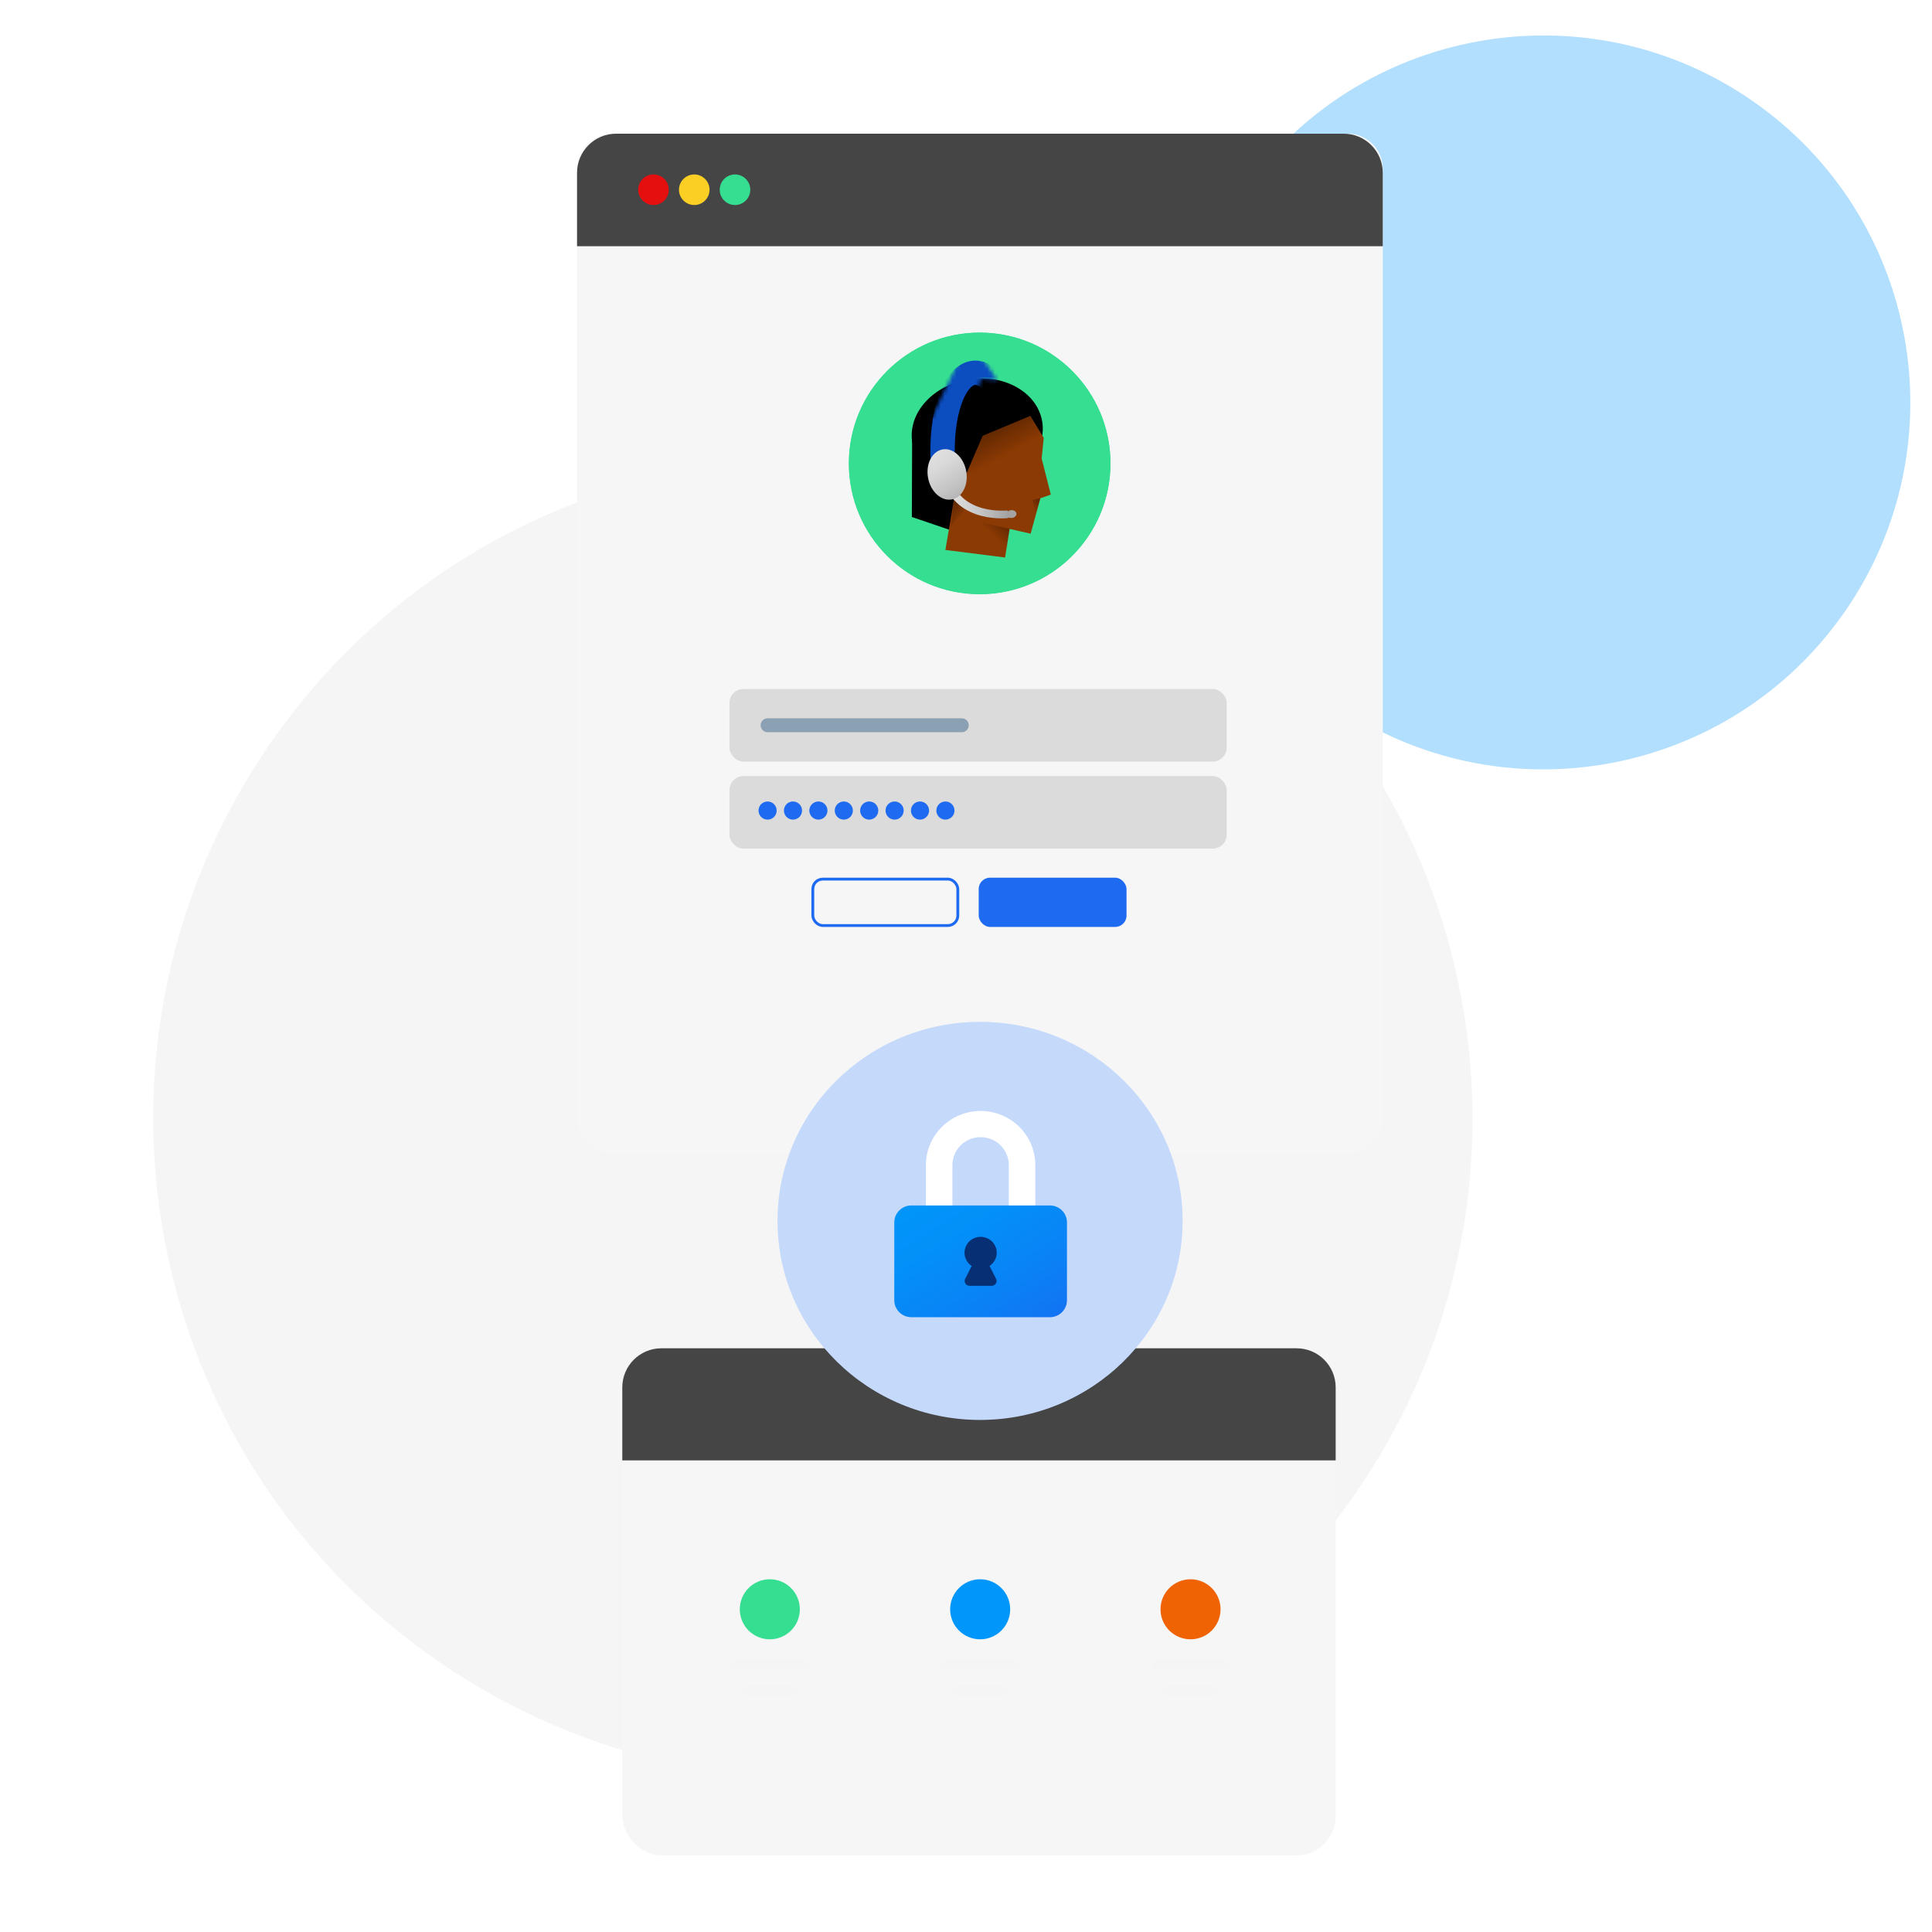 <svg width="500" height="500" viewBox="0 0 500 500" fill="none" xmlns="http://www.w3.org/2000/svg">
<g clip-path="url(#clip0_223_30434)">
<path d="M113.084 429.718C190.551 483.445 296.906 464.201 350.634 386.733C404.361 309.266 385.117 202.912 307.65 149.184C230.182 95.456 123.828 114.701 70.1 192.168C16.372 269.635 35.617 375.99 113.084 429.718Z" fill="#F5F5F5"/>
<path d="M345.306 182.176C388.4 212.064 447.564 201.359 477.453 158.264C507.341 115.17 496.635 56.006 453.541 26.117C410.447 -3.771 351.282 6.935 321.394 50.029C291.506 93.124 302.212 152.288 345.306 182.176Z" fill="#B2DFFD"/>
<g filter="url(#filter0_d_223_30434)">
<rect x="161.049" y="348.935" width="184.623" height="129.236" rx="10.12" fill="#F6F6F6"/>
</g>
<path d="M161.049 359.055C161.049 353.465 165.58 348.935 171.169 348.935H335.552C341.141 348.935 345.672 353.465 345.672 359.055V377.947H161.049V359.055Z" fill="#454545"/>
<path d="M287.492 404.797L287.492 441.485C287.492 444.662 290.068 447.237 293.245 447.237L322.993 447.237C326.17 447.237 328.746 444.662 328.746 441.485L328.746 404.797C328.746 401.62 326.17 399.045 322.993 399.045L293.245 399.045C290.068 399.045 287.492 401.62 287.492 404.797Z" fill="#F6F6F6"/>
<path d="M308.109 424.25C312.4 424.25 315.878 420.772 315.878 416.481C315.878 412.19 312.4 408.712 308.109 408.712C303.818 408.712 300.34 412.19 300.34 416.481C300.34 420.772 303.818 424.25 308.109 424.25Z" fill="#F06305"/>
<path d="M299.604 430.905H316.625" stroke="#F5F5F5" stroke-width="3.029" stroke-linecap="round" stroke-linejoin="round"/>
<path d="M302.531 437.571H313.681" stroke="#F5F5F5" stroke-width="3.029" stroke-linecap="round" stroke-linejoin="round"/>
<path d="M233.051 404.797L233.051 441.485C233.051 444.662 235.626 447.237 238.804 447.237L268.552 447.237C271.729 447.237 274.305 444.662 274.305 441.485L274.305 404.797C274.305 401.62 271.729 399.045 268.552 399.045L238.804 399.045C235.626 399.045 233.051 401.62 233.051 404.797Z" fill="#F6F6F6"/>
<path d="M253.668 424.25C257.958 424.25 261.437 420.772 261.437 416.481C261.437 412.19 257.958 408.712 253.668 408.712C249.377 408.712 245.898 412.19 245.898 416.481C245.898 420.772 249.377 424.25 253.668 424.25Z" fill="#0096FA"/>
<path d="M245.164 430.905H262.185" stroke="#F5F5F5" stroke-width="3.029" stroke-linecap="round" stroke-linejoin="round"/>
<path d="M248.09 437.571H259.24" stroke="#F5F5F5" stroke-width="3.029" stroke-linecap="round" stroke-linejoin="round"/>
<path d="M178.611 404.797L178.611 441.485C178.611 444.662 181.187 447.237 184.364 447.237L214.112 447.237C217.289 447.237 219.865 444.662 219.865 441.485L219.865 404.797C219.865 401.62 217.289 399.045 214.112 399.045L184.364 399.045C181.187 399.045 178.611 401.62 178.611 404.797Z" fill="#F6F6F6"/>
<path d="M199.228 424.251C203.519 424.251 206.997 420.773 206.997 416.482C206.997 412.191 203.519 408.713 199.228 408.713C194.937 408.713 191.459 412.191 191.459 416.482C191.459 420.773 194.937 424.251 199.228 424.251Z" fill="#35DE90"/>
<path d="M190.723 430.905H207.744" stroke="#F5F5F5" stroke-width="3.029" stroke-linecap="round" stroke-linejoin="round"/>
<path d="M193.65 437.571H204.8" stroke="#F5F5F5" stroke-width="3.029" stroke-linecap="round" stroke-linejoin="round"/>
<ellipse cx="253.4" cy="363.441" rx="3.956" ry="3.956" fill="#E60F0F"/>
<ellipse cx="253.4" cy="363.441" rx="3.956" ry="3.956" fill="#FBCF23"/>
<ellipse cx="253.4" cy="363.441" rx="3.956" ry="3.956" fill="#35DE90"/>
<g filter="url(#filter1_d_223_30434)">
<path d="M149.342 41.616C149.342 36.635 153.38 32.598 158.36 32.598H348.838C353.818 32.598 357.856 36.635 357.856 41.616V287.51C357.856 292.49 353.818 296.528 348.838 296.528H158.36C153.38 296.528 149.342 292.49 149.342 287.51V41.616Z" fill="#F6F6F6"/>
<path d="M149.342 42.718C149.342 37.129 153.873 32.598 159.462 32.598H347.736C353.325 32.598 357.856 37.129 357.856 42.718V61.715H149.342V42.718Z" fill="#454545"/>
<ellipse cx="169.12" cy="47.104" rx="3.956" ry="3.956" fill="#E60F0F"/>
<ellipse cx="179.673" cy="47.104" rx="3.956" ry="3.956" fill="#FBCF23"/>
<ellipse cx="190.22" cy="47.104" rx="3.956" ry="3.956" fill="#35DE90"/>
<rect x="210.359" y="225.513" width="37.521" height="12.008" rx="2.567" stroke="#1E6BF1" stroke-width="0.733"/>
<rect x="253.287" y="225.146" width="38.255" height="12.742" rx="2.933" fill="#1E6BF1"/>
<rect x="188.789" y="198.846" width="128.678" height="18.785" rx="3.604" fill="#DBDBDB"/>
<ellipse cx="198.651" cy="207.771" rx="2.348" ry="2.348" fill="#1E6BF1"/>
<ellipse cx="224.95" cy="207.77" rx="2.348" ry="2.348" fill="#1E6BF1"/>
<ellipse cx="211.799" cy="207.77" rx="2.348" ry="2.348" fill="#1E6BF1"/>
<ellipse cx="238.098" cy="207.77" rx="2.348" ry="2.348" fill="#1E6BF1"/>
<ellipse cx="205.223" cy="207.77" rx="2.348" ry="2.348" fill="#1E6BF1"/>
<circle cx="231.524" cy="207.77" r="2.348" fill="#1E6BF1"/>
<ellipse cx="218.377" cy="207.77" rx="2.348" ry="2.348" fill="#1E6BF1"/>
<circle cx="244.674" cy="207.77" r="2.348" fill="#1E6BF1"/>
<rect x="188.789" y="176.305" width="128.678" height="18.785" rx="3.604" fill="#DBDBDB"/>
<path d="M198.654 185.696H248.904" stroke="#8CA0B3" stroke-width="3.604" stroke-linecap="round"/>
</g>
<path d="M253.642 367.479C282.595 367.479 306.066 344.416 306.066 315.967C306.066 287.518 282.595 264.455 253.642 264.455C224.69 264.455 201.219 287.518 201.219 315.967C201.219 344.416 224.69 367.479 253.642 367.479Z" fill="#C5D9FB"/>
<path d="M267.936 316.687H261.079V301.51C261.079 297.533 257.806 294.296 253.781 294.296C249.757 294.296 246.484 297.531 246.484 301.51V316.687H239.627V301.51C239.627 293.795 245.977 287.519 253.781 287.519C261.586 287.519 267.936 293.795 267.936 301.51V316.687Z" fill="white"/>
<path d="M271.689 311.967H235.877C233.425 311.967 231.438 313.932 231.438 316.355V336.504C231.438 338.928 233.425 340.893 235.877 340.893H271.689C274.141 340.893 276.129 338.928 276.129 336.504V316.355C276.129 313.932 274.141 311.967 271.689 311.967Z" fill="url(#paint0_linear_223_30434)"/>
<path d="M256.097 327.633C257.214 326.895 257.951 325.636 257.951 324.207C257.951 321.931 256.085 320.088 253.784 320.088C251.483 320.088 249.617 321.932 249.617 324.207C249.617 325.635 250.353 326.893 251.471 327.633L249.785 330.952C249.361 331.787 249.975 332.771 250.92 332.771H256.649C257.594 332.771 258.209 331.787 257.784 330.952L256.098 327.633H256.097Z" fill="#072F73"/>
<path d="M253.535 153.791C234.833 153.791 219.671 138.629 219.671 119.927C219.671 101.225 234.833 86.064 253.535 86.064C272.237 86.064 287.398 101.225 287.398 119.927C287.398 138.629 272.237 153.791 253.535 153.791Z" fill="#35DE90"/>
<path d="M253.545 153.754C234.864 153.754 219.719 138.609 219.719 119.928C219.719 101.246 234.864 86.102 253.545 86.102C272.227 86.102 287.371 101.246 287.371 119.928C287.371 138.609 272.227 153.754 253.545 153.754Z" fill="#35DE90"/>
<path d="M236.061 112.522L235.986 133.795L253.312 139.696V115.68L236.061 112.522Z" fill="black"/>
<path d="M236.08 114.39C234.921 106.86 241.515 99.596 250.809 98.165C260.103 96.734 268.577 101.678 269.737 109.207C270.896 116.737 264.302 124.001 255.008 125.432C245.714 126.863 237.24 121.919 236.08 114.39Z" fill="black"/>
<path d="M266.654 107.637L270.112 113.312L269.585 118.687L271.953 128.008L269.247 128.947L266.729 138.118L261.279 136.877L260.114 144.281L244.667 142.327L247.11 128.045L244.892 125.001L247.335 118.799L250.192 122.37L254.326 112.786L266.654 107.637Z" fill="#8C3A03"/>
<path d="M260.34 142.889L253.011 134.959L261.279 136.876L260.34 142.889Z" fill="url(#paint1_linear_223_30434)"/>
<path d="M266.653 107.637L270.111 113.312L249.891 123.159L254.326 112.786L266.653 107.637Z" fill="url(#paint2_linear_223_30434)"/>
<path d="M249.52 132.217L246.024 136.351L247.114 128.045L249.52 132.217Z" fill="url(#paint3_linear_223_30434)"/>
<path d="M268.042 133.306L267.178 129.36L269.207 128.946L268.042 133.306Z" fill="url(#paint4_linear_223_30434)"/>
<path d="M260.442 133.174C260.385 132.617 260.925 132.105 261.648 132.031C262.37 131.958 263.002 132.35 263.059 132.907C263.116 133.465 262.576 133.977 261.853 134.05C261.131 134.124 260.499 133.732 260.442 133.174Z" fill="#A3A3A3"/>
<path d="M260.859 133.084C260.859 133.084 248.081 134.587 245.112 123.913" stroke="url(#paint5_linear_223_30434)" stroke-width="2" stroke-miterlimit="10"/>
<mask id="mask0_223_30434" style="mask-type:luminance" maskUnits="userSpaceOnUse" x="235" y="87" width="24" height="33">
<path d="M258.145 98.431L253.935 98.017L247.02 119.365L235.97 119.102L250.853 87.531L258.145 98.431Z" fill="white"/>
</mask>
<g mask="url(#mask0_223_30434)">
<path d="M257.615 99.783C255.962 97.603 254.12 96.363 252.203 96.476C246.904 96.814 243.258 107.263 244.047 119.853" stroke="#0C4EC0" stroke-width="6.303" stroke-miterlimit="10"/>
</g>
<path d="M240.191 123.725C240.867 127.296 243.649 129.777 246.355 129.25C249.061 128.724 250.715 125.417 250.038 121.846C249.361 118.276 246.58 115.795 243.874 116.321C241.168 116.848 239.514 120.155 240.191 123.725Z" fill="url(#paint6_linear_223_30434)"/>
</g>
<defs>
<filter id="filter0_d_223_30434" x="153.049" y="342.935" width="200.623" height="145.236" filterUnits="userSpaceOnUse" color-interpolation-filters="sRGB">
<feFlood flood-opacity="0" result="BackgroundImageFix"/>
<feColorMatrix in="SourceAlpha" type="matrix" values="0 0 0 0 0 0 0 0 0 0 0 0 0 0 0 0 0 0 127 0" result="hardAlpha"/>
<feOffset dy="2"/>
<feGaussianBlur stdDeviation="4"/>
<feColorMatrix type="matrix" values="0 0 0 0 0.027 0 0 0 0 0.278 0 0 0 0 0.651 0 0 0 0.15 0"/>
<feBlend mode="normal" in2="BackgroundImageFix" result="effect1_dropShadow_223_30434"/>
<feBlend mode="normal" in="SourceGraphic" in2="effect1_dropShadow_223_30434" result="shape"/>
</filter>
<filter id="filter1_d_223_30434" x="141.342" y="26.598" width="224.514" height="279.931" filterUnits="userSpaceOnUse" color-interpolation-filters="sRGB">
<feFlood flood-opacity="0" result="BackgroundImageFix"/>
<feColorMatrix in="SourceAlpha" type="matrix" values="0 0 0 0 0 0 0 0 0 0 0 0 0 0 0 0 0 0 127 0" result="hardAlpha"/>
<feOffset dy="2"/>
<feGaussianBlur stdDeviation="4"/>
<feColorMatrix type="matrix" values="0 0 0 0 0.027 0 0 0 0 0.278 0 0 0 0 0.651 0 0 0 0.15 0"/>
<feBlend mode="normal" in2="BackgroundImageFix" result="effect1_dropShadow_223_30434"/>
<feBlend mode="normal" in="SourceGraphic" in2="effect1_dropShadow_223_30434" result="shape"/>
</filter>
<linearGradient id="paint0_linear_223_30434" x1="239.688" y1="304.563" x2="271.17" y2="354.548" gradientUnits="userSpaceOnUse">
<stop stop-color="#0096FA"/>
<stop offset="0.28" stop-color="#0390F8"/>
<stop offset="0.63" stop-color="#0B80F5"/>
<stop offset="1" stop-color="#1968F0"/>
</linearGradient>
<linearGradient id="paint1_linear_223_30434" x1="253.443" y1="142.598" x2="261.677" y2="133.256" gradientUnits="userSpaceOnUse">
<stop offset="0.429" stop-opacity="0"/>
<stop offset="1" stop-opacity="0.5"/>
</linearGradient>
<linearGradient id="paint2_linear_223_30434" x1="268.415" y1="133.226" x2="252.234" y2="103.617" gradientUnits="userSpaceOnUse">
<stop offset="0.507" stop-opacity="0"/>
<stop offset="0.883" stop-opacity="0.5"/>
</linearGradient>
<linearGradient id="paint3_linear_223_30434" x1="252.423" y1="137.026" x2="242.959" y2="129.066" gradientUnits="userSpaceOnUse">
<stop offset="0.367" stop-opacity="0"/>
<stop offset="0.884" stop-opacity="0.5"/>
</linearGradient>
<linearGradient id="paint4_linear_223_30434" x1="264.853" y1="133.783" x2="271.421" y2="128.567" gradientUnits="userSpaceOnUse">
<stop offset="0.367" stop-opacity="0"/>
<stop offset="0.928" stop-opacity="0.5"/>
</linearGradient>
<linearGradient id="paint5_linear_223_30434" x1="244.777" y1="128.667" x2="260.92" y2="128.667" gradientUnits="userSpaceOnUse">
<stop stop-color="#E0E0E0"/>
<stop offset="0.233" stop-color="#D9D9D9"/>
<stop offset="0.582" stop-color="#C4C4C4"/>
<stop offset="1" stop-color="#A3A3A3"/>
</linearGradient>
<linearGradient id="paint6_linear_223_30434" x1="241.375" y1="117.173" x2="250.923" y2="131.397" gradientUnits="userSpaceOnUse">
<stop stop-color="#E0E0E0"/>
<stop offset="0.233" stop-color="#D9D9D9"/>
<stop offset="0.582" stop-color="#C4C4C4"/>
<stop offset="1" stop-color="#A3A3A3"/>
</linearGradient>
<clipPath id="clip0_223_30434">
<rect width="500" height="500" fill="white"/>
</clipPath>
</defs>
</svg>
